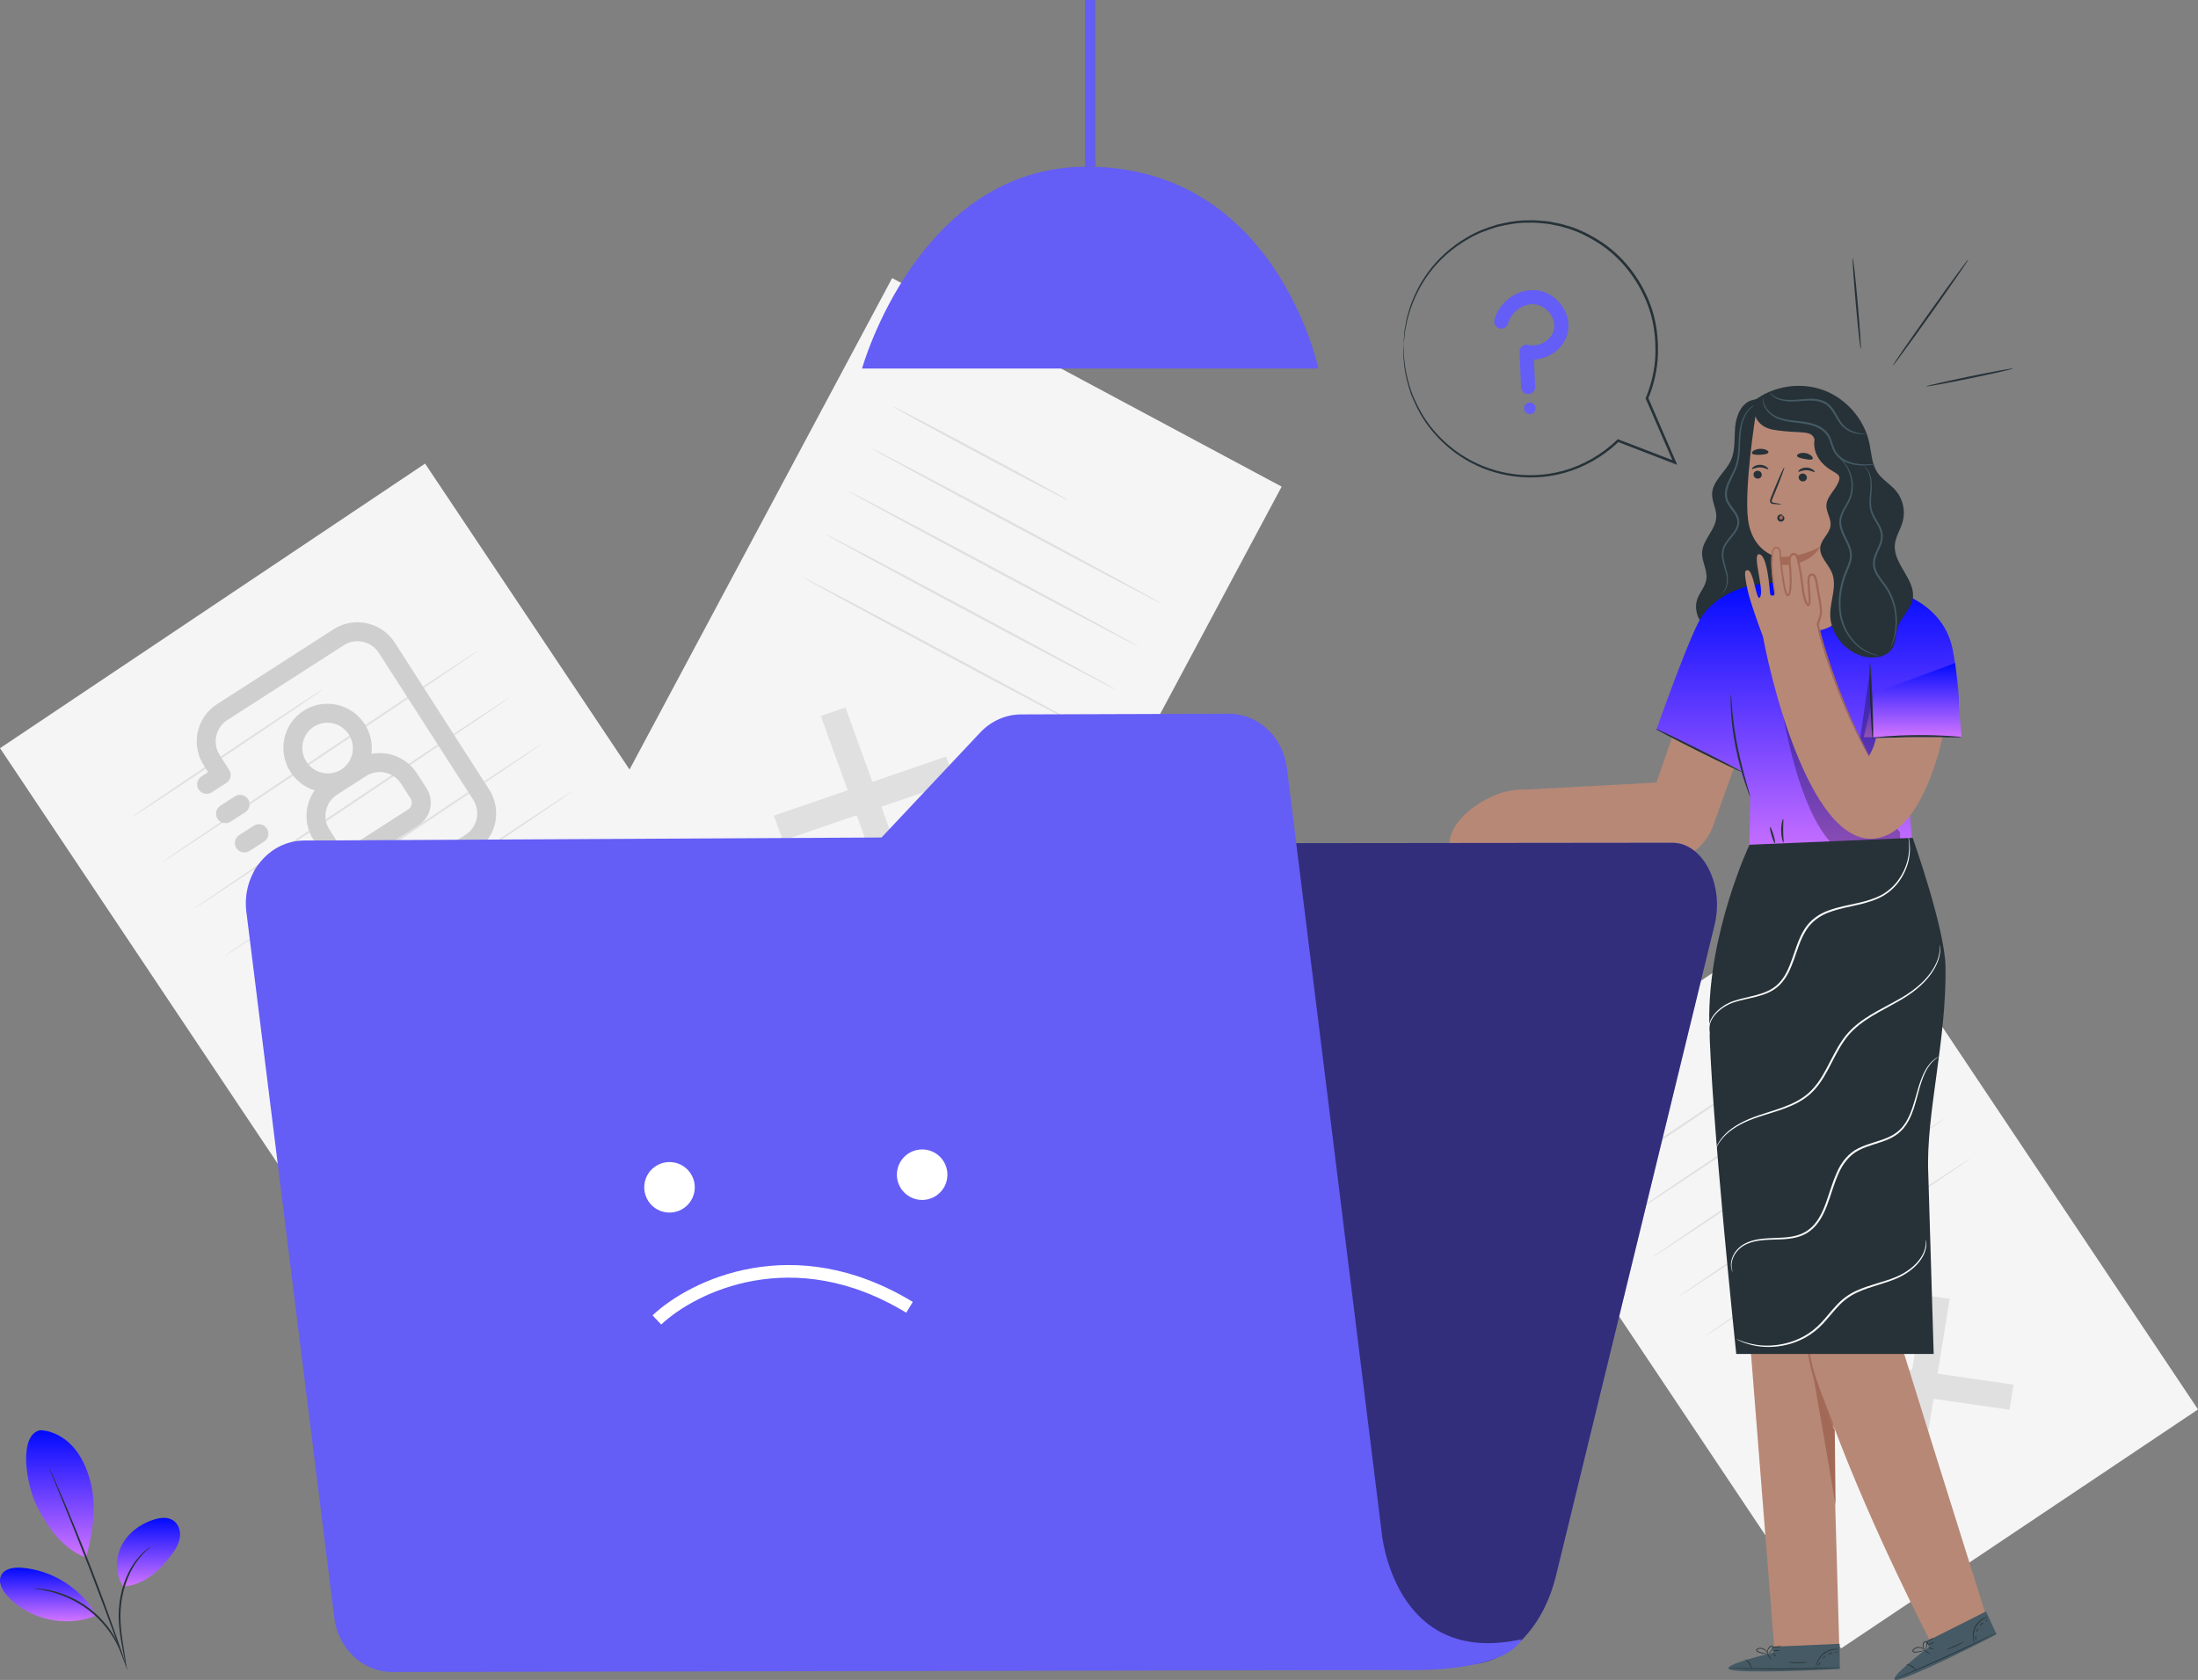 <svg width="174" height="133" viewBox="0 0 174 133" fill="none" xmlns="http://www.w3.org/2000/svg">
<rect x="0" y="0" width="174" height="133" fill="#808080" stroke="none"/>
<g clip-path="url(#clip0_22_10697)">
<path d="M33.651 36.704L0.003 59.234L33.147 108.829L66.795 86.299L33.651 36.704Z" fill="#F5F5F5"/>
<path d="M49.407 83.95L49.023 86.315L32.295 83.902L32.679 81.536L49.407 83.95Z" fill="#E0E0E0"/>
<path d="M40.98 75.511L43.383 75.856L40.719 92.343L38.32 91.994L40.98 75.511Z" fill="#E0E0E0"/>
<path d="M25.575 54.559C25.599 54.595 22.228 56.894 18.045 59.695C13.861 62.495 10.451 64.738 10.427 64.702C10.403 64.666 13.774 62.366 17.958 59.566C22.141 56.765 25.551 54.523 25.575 54.559Z" fill="#E0E0E0"/>
<path d="M37.948 51.449C37.972 51.485 32.364 55.282 25.425 59.926C18.483 64.573 12.838 68.31 12.815 68.274C12.79 68.238 18.395 64.444 25.338 59.794C32.278 55.147 37.924 51.41 37.948 51.446V51.449Z" fill="#E0E0E0"/>
<path d="M40.428 55.159C40.452 55.195 34.844 58.992 27.905 63.636C20.962 68.283 15.319 72.02 15.294 71.984C15.271 71.948 20.875 68.154 27.818 63.504C34.758 58.857 40.404 55.12 40.428 55.156V55.159Z" fill="#E0E0E0"/>
<path d="M42.909 58.872C42.933 58.908 37.325 62.706 30.385 67.35C23.443 71.996 17.799 75.734 17.775 75.698C17.751 75.662 23.356 71.867 30.298 67.218C37.238 62.571 42.885 58.833 42.909 58.869V58.872Z" fill="#E0E0E0"/>
<path d="M45.392 62.585C45.416 62.621 39.808 66.419 32.868 71.062C25.926 75.709 20.282 79.447 20.258 79.411C20.234 79.375 25.839 75.58 32.781 70.93C39.721 66.284 45.368 62.546 45.392 62.582V62.585Z" fill="#E0E0E0"/>
<g clip-path="url(#clip1_22_10697)">
<path fill-rule="evenodd" clip-rule="evenodd" d="M17.396 59.787C16.793 58.848 17.063 57.609 17.986 57.015L27.223 51.078C28.147 50.484 29.387 50.753 29.99 51.691L37.457 63.308C38.06 64.246 37.789 65.486 36.866 66.079L27.629 72.017C26.706 72.61 25.466 72.342 24.863 71.403L24.116 70.242C23.892 69.893 23.428 69.792 23.08 70.016L21.925 70.758C21.576 70.983 21.476 71.447 21.7 71.795C21.924 72.143 22.388 72.244 22.736 72.02L23.26 71.684L23.601 72.214C24.647 73.842 26.813 74.325 28.44 73.279L37.677 67.341C39.305 66.295 39.765 64.125 38.718 62.497L31.252 50.88C30.205 49.252 28.04 48.77 26.412 49.816L17.175 55.754C15.548 56.8 15.088 58.97 16.134 60.598L16.475 61.129L15.951 61.465C15.603 61.689 15.502 62.153 15.726 62.502C15.95 62.85 16.414 62.951 16.762 62.727L17.917 61.985C18.265 61.761 18.366 61.297 18.142 60.948L17.396 59.787ZM24.254 60.303C23.651 59.365 23.922 58.125 24.845 57.532C25.768 56.938 27.008 57.207 27.611 58.145C28.214 59.084 27.944 60.323 27.021 60.916C26.097 61.51 24.858 61.241 24.254 60.303ZM29.405 59.682C29.506 58.89 29.339 58.059 28.873 57.334C27.827 55.706 25.661 55.224 24.034 56.27C22.406 57.316 21.946 59.486 22.993 61.114C23.458 61.838 24.145 62.336 24.908 62.573C24.105 63.706 24.027 65.262 24.825 66.503L25.572 67.665C26.206 68.651 27.52 68.945 28.509 68.309L33.128 65.341C34.118 64.704 34.395 63.387 33.761 62.4L33.014 61.239C32.217 59.998 30.769 59.422 29.405 59.682ZM27.832 62.178L26.677 62.92C25.754 63.514 25.483 64.754 26.087 65.692L26.833 66.853C27.024 67.15 27.413 67.231 27.698 67.047L32.317 64.079C32.602 63.895 32.69 63.508 32.499 63.211L31.753 62.05C31.149 61.111 29.91 60.843 28.986 61.436L27.832 62.178ZM18.713 67.148C18.489 66.8 18.59 66.336 18.938 66.112L20.093 65.37C20.441 65.146 20.905 65.247 21.129 65.595C21.353 65.944 21.252 66.407 20.904 66.632L19.749 67.374C19.401 67.598 18.937 67.497 18.713 67.148ZM17.445 63.788C17.096 64.013 16.995 64.477 17.219 64.825C17.443 65.173 17.907 65.274 18.256 65.05L19.41 64.308C19.759 64.084 19.86 63.62 19.636 63.272C19.412 62.923 18.948 62.822 18.599 63.046L17.445 63.788ZM20.206 69.472C19.982 69.123 20.083 68.659 20.432 68.435L21.586 67.693C21.935 67.469 22.399 67.57 22.623 67.918C22.847 68.267 22.746 68.731 22.397 68.955L21.243 69.697C20.894 69.921 20.43 69.82 20.206 69.472Z" fill="#CFCFCF"/>
</g>
<path d="M146.166 69.936L117.907 88.857L145.742 130.508L174.001 111.586L146.166 69.936Z" fill="#F5F5F5"/>
<path d="M159.398 109.621L159.08 111.609L145.031 109.582L145.351 107.595L159.398 109.621Z" fill="#E0E0E0"/>
<path d="M152.324 102.534L154.342 102.825L152.105 116.67L150.09 116.379L152.324 102.534Z" fill="#E0E0E0"/>
<path d="M139.386 84.937C139.41 84.973 136.582 86.909 133.068 89.26C129.553 91.613 126.686 93.489 126.662 93.453C126.638 93.417 129.466 91.481 132.981 89.128C136.492 86.777 139.362 84.898 139.386 84.934V84.937Z" fill="#E0E0E0"/>
<path d="M149.778 82.326C149.802 82.362 145.096 85.555 139.266 89.458C133.437 93.36 128.692 96.494 128.668 96.458C128.644 96.422 133.35 93.231 139.18 89.326C145.006 85.423 149.754 82.29 149.778 82.326Z" fill="#E0E0E0"/>
<path d="M151.862 85.442C151.886 85.478 147.181 88.672 141.351 92.574C135.521 96.477 130.777 99.61 130.753 99.574C130.729 99.538 135.434 96.347 141.264 92.442C147.091 88.54 151.838 85.406 151.862 85.442Z" fill="#E0E0E0"/>
<path d="M153.943 88.56C153.967 88.597 149.262 91.79 143.432 95.69C137.602 99.592 132.858 102.726 132.834 102.69C132.81 102.654 137.515 99.463 143.345 95.558C149.172 91.655 153.919 88.521 153.943 88.557V88.56Z" fill="#E0E0E0"/>
<path d="M156.027 91.68C156.051 91.716 151.346 94.909 145.516 98.812C139.686 102.714 134.942 105.848 134.918 105.812C134.894 105.776 139.599 102.585 145.429 98.68C151.256 94.777 156.003 91.644 156.027 91.68Z" fill="#E0E0E0"/>
<path d="M101.459 38.526L70.625 22.018L46.341 67.465L77.176 83.973L101.459 38.526Z" fill="#F5F5F5"/>
<path d="M71.899 69.754L69.944 70.424L64.978 56.684L66.933 56.012L71.899 69.754Z" fill="#E0E0E0"/>
<path d="M74.898 59.896L75.612 61.868L61.979 66.542L61.265 64.57L74.898 59.896Z" fill="#E0E0E0"/>
<path d="M84.584 39.621C84.56 39.666 81.432 38.039 77.6 35.986C73.764 33.933 70.678 32.234 70.702 32.189C70.726 32.144 73.854 33.771 77.687 35.824C81.519 37.877 84.608 39.577 84.584 39.621Z" fill="#E0E0E0"/>
<path d="M91.983 47.799C91.959 47.844 86.783 45.121 80.425 41.717C74.064 38.313 68.927 35.515 68.951 35.47C68.975 35.425 74.151 38.148 80.512 41.555C86.87 44.959 92.007 47.757 91.983 47.802V47.799Z" fill="#E0E0E0"/>
<path d="M90.165 51.2C90.141 51.245 84.965 48.522 78.608 45.118C72.247 41.714 67.11 38.916 67.134 38.871C67.158 38.826 72.334 41.549 78.694 44.956C85.052 48.36 90.189 51.158 90.165 51.203V51.2Z" fill="#E0E0E0"/>
<path d="M88.348 54.601C88.324 54.646 83.148 51.923 76.79 48.519C70.429 45.115 65.292 42.318 65.316 42.273C65.34 42.227 70.516 44.95 76.877 48.357C83.235 51.761 88.372 54.559 88.348 54.604V54.601Z" fill="#E0E0E0"/>
<path d="M86.531 58.002C86.507 58.047 81.331 55.324 74.973 51.92C68.612 48.516 63.475 45.718 63.499 45.673C63.523 45.628 68.699 48.351 75.06 51.758C81.418 55.162 86.555 57.96 86.531 58.005V58.002Z" fill="#E0E0E0"/>
<path opacity="0.2" d="M86.693 0H85.919V13.202H86.693V0Z" fill="black"/>
<path d="M68.243 29.175H104.368C104.368 29.175 101.033 13.196 86.033 13.196C72.691 13.196 68.243 29.175 68.243 29.175Z" fill="#645DF6"/>
<path d="M86.692 0H85.919V13.202H86.692V0Z" fill="#645DF6"/>
<path d="M3.182 113.23C4.195 113.266 5.146 113.815 5.815 114.581C6.484 115.343 6.894 116.304 7.155 117.285C7.662 119.183 7.35 121.425 6.81 123.313C4.756 122.578 3.491 120.386 2.918 119.234C2.012 117.412 1.481 113.572 3.179 113.23" fill="url(#paint0_linear_22_10697)"/>
<path d="M9.768 125.613C9.12 124.682 9.105 123.388 9.618 122.374C10.13 121.362 11.114 120.633 12.197 120.3C12.697 120.146 13.279 120.08 13.714 120.372C14.122 120.645 14.299 121.179 14.245 121.665C14.191 122.152 13.945 122.599 13.654 122.992C12.655 124.346 11.441 125.472 9.768 125.61" fill="url(#paint1_linear_22_10697)"/>
<path d="M9.992 131.955C9.992 131.955 9.95 131.817 9.899 131.562C9.846 131.28 9.774 130.917 9.69 130.481C9.528 129.572 9.27 128.278 9.465 126.849C9.651 125.426 10.217 124.208 10.811 123.481C11.102 123.115 11.384 122.854 11.591 122.695C11.69 122.611 11.78 122.56 11.834 122.517C11.891 122.478 11.924 122.46 11.927 122.466C11.948 122.49 11.447 122.803 10.892 123.544C10.331 124.274 9.792 125.468 9.606 126.87C9.414 128.272 9.651 129.554 9.789 130.466C9.861 130.926 9.92 131.298 9.956 131.556C9.989 131.814 10.005 131.958 9.992 131.958V131.955Z" fill="#263238"/>
<path d="M3.845 116.121C3.845 116.121 3.878 116.172 3.929 116.277C3.983 116.394 4.055 116.547 4.142 116.733C4.322 117.132 4.579 117.712 4.888 118.429C5.506 119.867 6.334 121.866 7.198 124.091C8.061 126.318 8.796 128.353 9.306 129.83C9.561 130.569 9.765 131.169 9.9 131.586C9.963 131.784 10.014 131.944 10.053 132.067C10.085 132.178 10.101 132.235 10.098 132.238C10.095 132.241 10.068 132.184 10.025 132.076C9.98 131.953 9.921 131.796 9.849 131.604C9.693 131.178 9.477 130.587 9.213 129.863C8.676 128.392 7.926 126.366 7.066 124.139C6.202 121.914 5.392 119.912 4.798 118.465C4.507 117.754 4.268 117.171 4.094 116.751C4.016 116.559 3.956 116.403 3.908 116.283C3.866 116.175 3.848 116.118 3.851 116.115L3.845 116.121Z" fill="#263238"/>
<path d="M7.554 127.759C6.343 125.697 4.085 124.292 1.7 124.118C1.095 124.073 0.363 124.175 0.093 124.721C-0.177 125.268 0.183 125.913 0.597 126.363C2.318 128.227 5.227 128.879 7.575 127.924" fill="url(#paint2_linear_22_10697)"/>
<path d="M2.624 125.745C2.624 125.745 2.759 125.742 3.005 125.76C3.128 125.769 3.278 125.778 3.449 125.811C3.62 125.844 3.818 125.862 4.031 125.919C4.244 125.97 4.48 126.024 4.723 126.111C4.972 126.183 5.227 126.291 5.494 126.405C6.022 126.645 6.586 126.961 7.119 127.369C7.65 127.783 8.097 128.245 8.463 128.699C8.637 128.93 8.805 129.152 8.937 129.377C9.081 129.593 9.189 129.809 9.288 130.004C9.396 130.197 9.459 130.386 9.531 130.545C9.603 130.704 9.645 130.848 9.681 130.965C9.753 131.199 9.789 131.328 9.78 131.331C9.75 131.343 9.603 130.818 9.198 130.049C9.093 129.86 8.982 129.65 8.835 129.44C8.703 129.221 8.535 129.008 8.358 128.783C7.995 128.341 7.551 127.891 7.03 127.483C6.505 127.081 5.956 126.768 5.437 126.525C5.176 126.411 4.924 126.3 4.681 126.225C4.444 126.135 4.214 126.078 4.004 126.018C3.161 125.805 2.618 125.775 2.621 125.745H2.624Z" fill="#263238"/>
<path d="M138.757 31.663C137.875 31.868 137.446 32.882 137.362 33.783C137.278 34.683 137.392 35.638 137.014 36.46C136.588 37.388 135.572 38.069 135.536 39.087C135.515 39.708 135.884 40.294 135.866 40.915C135.836 41.936 134.798 42.707 134.744 43.725C134.705 44.46 135.194 45.163 135.077 45.889C134.987 46.454 134.546 46.898 134.36 47.441C133.991 48.519 134.729 49.708 135.695 50.314C136.768 50.989 138.145 51.166 139.353 50.779C140.562 50.392 141.582 49.452 142.064 48.276C142.598 46.979 142.481 45.52 142.364 44.121C142.004 39.765 141.735 35.404 141.558 31.039" fill="#263238"/>
<path d="M136.195 47.027C136.177 47.009 136.435 46.934 136.597 46.547C136.675 46.358 136.717 46.105 136.699 45.814C136.69 45.52 136.588 45.202 136.48 44.842C136.381 44.484 136.249 44.07 136.324 43.611C136.399 43.143 136.735 42.758 137.038 42.383C137.191 42.191 137.347 41.993 137.443 41.768C137.545 41.546 137.566 41.288 137.491 41.047C137.335 40.558 136.855 40.195 136.636 39.63C136.528 39.345 136.525 39.036 136.588 38.754C136.648 38.472 136.762 38.214 136.879 37.967C137.113 37.478 137.374 37.031 137.476 36.554C137.686 35.602 137.587 34.692 137.731 33.945C137.86 33.197 138.178 32.633 138.49 32.345C138.643 32.195 138.79 32.117 138.885 32.063C138.987 32.018 139.041 32 139.044 32.003C139.053 32.021 138.823 32.09 138.532 32.387C138.244 32.678 137.953 33.23 137.839 33.963C137.779 34.326 137.77 34.737 137.755 35.176C137.74 35.614 137.725 36.091 137.614 36.584C137.509 37.082 137.245 37.55 137.017 38.028C136.792 38.499 136.585 39.051 136.783 39.567C136.975 40.078 137.458 40.441 137.638 40.993C137.728 41.27 137.698 41.573 137.581 41.819C137.47 42.068 137.308 42.275 137.152 42.467C136.837 42.845 136.525 43.209 136.453 43.629C136.378 44.046 136.495 44.451 136.588 44.806C136.687 45.163 136.786 45.499 136.789 45.805C136.798 46.108 136.747 46.373 136.654 46.565C136.564 46.76 136.438 46.883 136.348 46.943C136.255 47.006 136.198 47.021 136.198 47.021L136.195 47.027Z" fill="#455A64"/>
<path d="M133.836 54.145L131.128 61.955L119.84 62.562L117.956 66.755L129.742 67.95C132.093 68.923 134.777 67.731 135.635 65.335L138.781 56.546L133.836 54.148V54.145Z" fill="#B78876"/>
<path d="M157.185 127.789C157.185 127.789 148.911 101.486 148.737 100.634C148.578 99.862 151.739 80.936 152.138 76.037L140.961 76.454C140.961 76.454 140.961 76.484 140.961 76.535L136.211 76.799L140.466 130.589H145.609L145.099 112.743C148.272 121.269 152.816 129.953 152.816 129.953L157.188 127.789H157.185Z" fill="#B78876"/>
<path d="M145.306 119.137C145.312 118.975 145.243 113.158 145.243 113.158C145.18 113.506 143.27 108.108 143.318 107.778C143.342 107.607 145.306 119.137 145.306 119.137Z" fill="#A36957"/>
<path d="M143.099 105.224C143.099 105.224 143.075 105.341 143.066 105.551C143.054 105.761 143.051 106.067 143.072 106.442C143.078 106.632 143.099 106.836 143.123 107.058C143.15 107.277 143.18 107.514 143.231 107.757C143.324 108.249 143.468 108.781 143.651 109.324C144.026 110.411 144.437 111.362 144.731 112.056C144.869 112.371 144.989 112.641 145.088 112.869C145.175 113.061 145.229 113.164 145.24 113.158C145.252 113.155 145.22 113.04 145.151 112.842C145.082 112.644 144.977 112.359 144.842 112.008C144.578 111.305 144.185 110.348 143.813 109.267C143.63 108.727 143.486 108.204 143.384 107.724C143.33 107.484 143.294 107.253 143.261 107.037C143.231 106.821 143.204 106.616 143.189 106.43C143.153 106.058 143.138 105.755 143.129 105.548C143.12 105.338 143.108 105.224 143.096 105.224H143.099Z" fill="#A36957"/>
<path d="M140.364 130.854V130.37L145.63 130.139L145.645 132.132L145.321 132.153C143.876 132.237 137.962 132.484 136.993 132.192C135.914 131.868 140.364 130.851 140.364 130.851V130.854Z" fill="#455A64"/>
<path d="M145.72 132.015C145.72 132.015 145.69 132.021 145.63 132.024C145.552 132.03 145.468 132.033 145.372 132.042C145.114 132.054 144.797 132.069 144.419 132.087C143.615 132.12 142.502 132.147 141.273 132.153C140.043 132.159 138.931 132.138 138.127 132.114C137.752 132.099 137.434 132.087 137.173 132.078C137.077 132.072 136.993 132.069 136.915 132.063C136.855 132.06 136.825 132.057 136.825 132.054C136.825 132.054 136.855 132.051 136.915 132.051C136.993 132.051 137.077 132.051 137.173 132.051C137.431 132.054 137.752 132.06 138.127 132.066C138.931 132.078 140.043 132.093 141.273 132.087C142.499 132.081 143.612 132.06 144.419 132.039C144.794 132.03 145.111 132.021 145.372 132.015C145.468 132.015 145.552 132.012 145.63 132.009C145.69 132.009 145.72 132.009 145.72 132.009V132.015Z" fill="#263238"/>
<path d="M138.658 132.183C138.64 132.183 138.622 131.958 138.478 131.73C138.337 131.499 138.142 131.382 138.151 131.367C138.154 131.352 138.379 131.448 138.532 131.697C138.685 131.943 138.673 132.189 138.658 132.186V132.183Z" fill="#263238"/>
<path d="M140.202 131.394C140.202 131.394 140.112 131.313 140.037 131.193C139.959 131.073 139.911 130.968 139.923 130.959C139.938 130.95 140.013 131.04 140.088 131.16C140.166 131.28 140.214 131.385 140.202 131.394Z" fill="#263238"/>
<path d="M140.625 131.166C140.625 131.166 140.529 131.124 140.439 131.043C140.349 130.962 140.283 130.887 140.295 130.872C140.307 130.86 140.391 130.914 140.481 130.995C140.571 131.076 140.637 131.151 140.625 131.166Z" fill="#263238"/>
<path d="M140.892 130.671C140.892 130.689 140.769 130.704 140.619 130.707C140.469 130.707 140.346 130.698 140.346 130.68C140.346 130.662 140.469 130.647 140.619 130.644C140.769 130.644 140.892 130.653 140.892 130.671Z" fill="#263238"/>
<path d="M140.985 130.322C140.991 130.337 140.859 130.397 140.679 130.412C140.502 130.427 140.361 130.388 140.364 130.37C140.364 130.352 140.505 130.361 140.673 130.349C140.841 130.337 140.976 130.304 140.982 130.322H140.985Z" fill="#263238"/>
<path d="M140.022 130.935C140.022 130.935 139.893 130.959 139.686 130.935C139.582 130.923 139.459 130.899 139.327 130.857C139.261 130.833 139.192 130.818 139.12 130.773C139.087 130.752 139.048 130.719 139.036 130.668C139.021 130.617 139.048 130.56 139.087 130.533C139.408 130.365 139.731 130.545 139.851 130.71C139.917 130.794 139.947 130.878 139.962 130.935C139.977 130.992 139.974 131.025 139.971 131.025C139.959 131.028 139.947 130.893 139.815 130.737C139.749 130.662 139.653 130.587 139.528 130.551C139.408 130.515 139.24 130.506 139.126 130.581C139.072 130.62 139.093 130.683 139.153 130.719C139.21 130.755 139.279 130.776 139.342 130.8C139.471 130.842 139.587 130.872 139.689 130.89C139.89 130.926 140.019 130.926 140.019 130.935H140.022Z" fill="#263238"/>
<path d="M139.935 130.953C139.935 130.953 139.881 130.872 139.896 130.719C139.905 130.644 139.932 130.557 139.986 130.473C140.046 130.397 140.121 130.295 140.265 130.298C140.343 130.307 140.382 130.397 140.37 130.454C140.364 130.515 140.337 130.566 140.313 130.605C140.262 130.689 140.208 130.758 140.154 130.809C140.049 130.914 139.965 130.953 139.962 130.947C139.956 130.938 140.028 130.887 140.121 130.779C140.166 130.725 140.217 130.659 140.262 130.575C140.307 130.503 140.34 130.376 140.256 130.361C140.172 130.352 140.085 130.436 140.034 130.506C139.98 130.578 139.953 130.659 139.938 130.725C139.914 130.863 139.944 130.95 139.932 130.953H139.935Z" fill="#263238"/>
<path d="M145.609 130.577C145.609 130.577 145.459 130.562 145.222 130.592C144.988 130.619 144.662 130.716 144.38 130.944C144.098 131.172 143.93 131.469 143.855 131.691C143.777 131.916 143.768 132.066 143.756 132.066C143.753 132.066 143.75 132.027 143.756 131.961C143.762 131.892 143.777 131.796 143.813 131.679C143.882 131.445 144.047 131.133 144.341 130.896C144.635 130.658 144.976 130.565 145.219 130.547C145.342 130.538 145.441 130.544 145.507 130.553C145.573 130.562 145.612 130.574 145.609 130.577Z" fill="#263238"/>
<path d="M143.084 131.595C143.084 131.61 142.745 131.667 142.319 131.667C141.894 131.667 141.552 131.619 141.552 131.601C141.552 131.583 141.897 131.604 142.316 131.601C142.739 131.601 143.081 131.574 143.081 131.592L143.084 131.595Z" fill="#263238"/>
<path d="M144.113 131.586C144.113 131.586 144.086 131.658 144.05 131.736C144.014 131.814 143.996 131.883 143.978 131.883C143.96 131.883 143.951 131.799 143.993 131.709C144.032 131.619 144.101 131.571 144.113 131.583V131.586Z" fill="#263238"/>
<path d="M144.497 131.103C144.497 131.103 144.476 131.169 144.422 131.226C144.368 131.28 144.314 131.316 144.302 131.304C144.29 131.292 144.323 131.238 144.377 131.181C144.431 131.127 144.485 131.091 144.497 131.103Z" fill="#263238"/>
<path d="M145.051 130.878C145.048 130.896 144.979 130.896 144.901 130.923C144.824 130.95 144.77 130.992 144.755 130.98C144.74 130.971 144.785 130.896 144.88 130.863C144.976 130.83 145.057 130.863 145.051 130.878Z" fill="#263238"/>
<path d="M145.444 130.773C145.45 130.788 145.42 130.815 145.378 130.833C145.336 130.851 145.294 130.851 145.288 130.833C145.282 130.818 145.312 130.791 145.354 130.773C145.396 130.755 145.438 130.755 145.444 130.773Z" fill="#263238"/>
<path d="M152.711 130.388L152.51 129.947L157.221 127.576L158.052 129.389L157.764 129.542C156.48 130.211 151.184 132.859 150.182 132.991C149.064 133.138 152.711 130.385 152.711 130.385V130.388Z" fill="#455A64"/>
<path d="M158.07 129.251C158.07 129.251 158.043 129.269 157.992 129.296C157.923 129.332 157.848 129.371 157.764 129.416C157.533 129.533 157.248 129.677 156.912 129.848C156.192 130.208 155.188 130.688 154.069 131.199C152.95 131.706 151.928 132.144 151.181 132.454C150.833 132.595 150.536 132.715 150.296 132.811C150.206 132.847 150.128 132.877 150.054 132.904C149.997 132.925 149.97 132.934 149.967 132.931C149.967 132.931 149.994 132.916 150.048 132.892C150.119 132.862 150.197 132.826 150.284 132.787C150.521 132.685 150.815 132.559 151.16 132.412C151.901 132.093 152.92 131.649 154.039 131.142C155.158 130.634 156.162 130.157 156.888 129.809C157.227 129.647 157.515 129.509 157.749 129.395C157.836 129.353 157.914 129.317 157.983 129.284C158.037 129.26 158.067 129.248 158.067 129.248L158.07 129.251Z" fill="#263238"/>
<path d="M151.697 132.304C151.679 132.313 151.574 132.112 151.346 131.962C151.124 131.808 150.896 131.781 150.899 131.763C150.896 131.748 151.142 131.745 151.382 131.91C151.625 132.073 151.712 132.301 151.697 132.304Z" fill="#263238"/>
<path d="M152.783 130.947C152.783 130.947 152.669 130.911 152.549 130.833C152.429 130.755 152.342 130.68 152.351 130.665C152.36 130.65 152.465 130.701 152.585 130.779C152.705 130.857 152.792 130.932 152.783 130.947Z" fill="#263238"/>
<path d="M153.076 130.568C153.07 130.586 152.974 130.568 152.857 130.532C152.741 130.496 152.654 130.451 152.657 130.436C152.663 130.418 152.759 130.436 152.875 130.472C152.992 130.508 153.079 130.553 153.076 130.568Z" fill="#263238"/>
<path d="M153.115 130.004C153.121 130.019 153.016 130.085 152.882 130.148C152.744 130.211 152.627 130.25 152.621 130.235C152.615 130.22 152.72 130.154 152.855 130.091C152.992 130.028 153.109 129.989 153.115 130.004Z" fill="#263238"/>
<path d="M153.055 129.65C153.055 129.65 152.971 129.773 152.816 129.857C152.66 129.944 152.516 129.965 152.513 129.95C152.507 129.932 152.639 129.884 152.786 129.803C152.935 129.722 153.046 129.638 153.058 129.653L153.055 129.65Z" fill="#263238"/>
<path d="M152.432 130.605C152.432 130.605 152.324 130.68 152.123 130.743C152.024 130.773 151.901 130.803 151.763 130.818C151.694 130.824 151.625 130.836 151.541 130.827C151.502 130.821 151.454 130.806 151.421 130.767C151.388 130.728 151.388 130.665 151.412 130.623C151.637 130.337 152.006 130.37 152.183 130.473C152.279 130.524 152.339 130.587 152.375 130.632C152.411 130.68 152.423 130.71 152.42 130.71C152.411 130.719 152.345 130.599 152.162 130.512C152.072 130.47 151.952 130.443 151.823 130.461C151.7 130.479 151.541 130.539 151.469 130.653C151.436 130.71 151.481 130.761 151.55 130.767C151.616 130.776 151.691 130.767 151.757 130.764C151.892 130.752 152.012 130.728 152.111 130.704C152.309 130.653 152.426 130.602 152.432 130.611V130.605Z" fill="#263238"/>
<path d="M152.36 130.655C152.36 130.655 152.276 130.601 152.228 130.457C152.204 130.385 152.192 130.295 152.21 130.196C152.234 130.103 152.261 129.977 152.396 129.923C152.471 129.899 152.648 130.052 152.66 130.109C152.678 130.166 152.57 130.136 152.567 130.184C152.555 130.28 152.534 130.367 152.507 130.436C152.453 130.574 152.393 130.643 152.387 130.64C152.378 130.634 152.423 130.556 152.465 130.421C152.486 130.352 152.504 130.271 152.51 130.178C152.522 130.094 152.498 129.965 152.414 129.986C152.333 130.013 152.291 130.124 152.27 130.208C152.252 130.295 152.258 130.379 152.273 130.448C152.306 130.583 152.372 130.649 152.363 130.658L152.36 130.655Z" fill="#263238"/>
<path d="M157.38 127.987C157.38 127.987 157.236 128.035 157.032 128.158C156.828 128.278 156.57 128.5 156.405 128.825C156.24 129.149 156.21 129.488 156.231 129.722C156.252 129.959 156.306 130.1 156.294 130.103C156.291 130.103 156.273 130.07 156.249 130.007C156.225 129.944 156.201 129.848 156.183 129.725C156.15 129.485 156.171 129.131 156.345 128.792C156.516 128.455 156.792 128.227 157.005 128.116C157.113 128.059 157.206 128.023 157.272 128.005C157.338 127.987 157.374 127.981 157.377 127.984L157.38 127.987Z" fill="#263238"/>
<path d="M155.493 129.95C155.493 129.95 155.212 130.154 154.825 130.331C154.438 130.509 154.105 130.602 154.099 130.587C154.093 130.569 154.414 130.449 154.798 130.274C155.182 130.1 155.484 129.935 155.493 129.953V129.95Z" fill="#263238"/>
<path d="M156.426 129.521C156.444 129.527 156.429 129.599 156.432 129.686C156.432 129.773 156.444 129.842 156.426 129.851C156.411 129.857 156.366 129.788 156.366 129.686C156.366 129.587 156.408 129.515 156.426 129.521Z" fill="#263238"/>
<path d="M156.582 128.92C156.597 128.926 156.591 128.989 156.564 129.061C156.537 129.134 156.501 129.188 156.486 129.182C156.471 129.176 156.477 129.112 156.504 129.04C156.531 128.968 156.567 128.914 156.582 128.92Z" fill="#263238"/>
<path d="M156.993 128.491C156.996 128.509 156.933 128.536 156.873 128.593C156.813 128.647 156.78 128.71 156.762 128.704C156.744 128.704 156.756 128.614 156.828 128.545C156.903 128.476 156.987 128.473 156.99 128.488L156.993 128.491Z" fill="#263238"/>
<path d="M157.311 128.233C157.311 128.233 157.308 128.281 157.275 128.317C157.242 128.35 157.206 128.368 157.194 128.356C157.182 128.344 157.197 128.308 157.23 128.272C157.263 128.239 157.299 128.221 157.311 128.233Z" fill="#263238"/>
<path d="M151.412 67.133L150.533 56.417L155.041 56.498C155.041 56.498 155.251 54.919 154.585 51.452C154.177 49.326 152.765 48.024 151.178 47.249V47.222L151.04 47.186C149.022 46.24 146.911 46.108 146.911 46.108L141.378 46.171C141.378 46.171 137.152 45.643 134.813 48.66C133.914 49.822 131.125 57.774 131.125 57.774L137.764 60.974L137.131 56.564C137.131 56.564 137.257 59.761 137.665 60.772C137.893 61.337 138.55 63.09 138.55 63.09L138.463 68.376L151.406 67.133H151.412Z" fill="url(#paint3_linear_22_10697)"/>
<path d="M148.359 54.862L147.538 58.362H155.287L154.777 52.49L148.359 54.862Z" fill="url(#paint4_linear_22_10697)"/>
<path d="M155.287 58.362C155.287 58.338 154.897 58.299 154.261 58.26C153.625 58.224 152.747 58.191 151.778 58.197C150.806 58.203 149.928 58.245 149.295 58.293C148.659 58.344 148.269 58.398 148.272 58.419C148.272 58.443 148.668 58.434 149.301 58.413C149.937 58.395 150.812 58.371 151.778 58.365C152.747 58.362 153.622 58.374 154.258 58.38C154.894 58.386 155.287 58.386 155.287 58.362Z" fill="#263238"/>
<path d="M148.026 52.463C148.002 52.463 147.993 52.806 147.999 53.355C148.005 53.904 148.026 54.664 148.056 55.501C148.089 56.339 148.128 57.098 148.164 57.645C148.2 58.194 148.236 58.53 148.26 58.53C148.284 58.53 148.293 58.188 148.287 57.639C148.281 57.089 148.26 56.33 148.23 55.492C148.197 54.655 148.158 53.898 148.122 53.349C148.086 52.8 148.05 52.463 148.026 52.463Z" fill="#263238"/>
<g opacity="0.3">
<path d="M140.976 55.495C140.976 55.495 142.697 68.274 147.537 67.935C147.537 67.935 149.718 67.908 150.416 66.458V65.888L140.976 55.495Z" fill="black"/>
</g>
<g opacity="0.3">
<path d="M148.027 53.217L147.1 59.482L147.7 60.58L148.686 58.431L148.269 58.419L148.027 53.217Z" fill="black"/>
</g>
<path d="M138.553 63.087C138.553 63.087 138.496 62.985 138.421 62.787C138.346 62.592 138.247 62.303 138.13 61.949C137.899 61.235 137.614 60.238 137.389 59.112C137.167 57.987 137.056 56.954 137.023 56.203C137.005 55.828 136.999 55.525 137.005 55.315C137.008 55.105 137.017 54.988 137.026 54.988C137.05 54.988 137.068 55.45 137.131 56.194C137.194 56.939 137.32 57.963 137.542 59.079C137.764 60.196 138.031 61.193 138.235 61.913C138.331 62.246 138.412 62.531 138.478 62.766C138.535 62.967 138.562 63.081 138.55 63.084L138.553 63.087Z" fill="#263238"/>
<path d="M140.511 66.758C140.469 66.77 140.349 66.494 140.244 66.143C140.136 65.791 140.085 65.494 140.127 65.482C140.169 65.47 140.289 65.746 140.394 66.098C140.502 66.449 140.553 66.746 140.511 66.758Z" fill="#263238"/>
<path d="M141.18 66.71C141.141 66.719 141.009 66.308 141.003 65.777C140.994 65.245 141.111 64.828 141.153 64.837C141.198 64.846 141.153 65.26 141.159 65.774C141.165 66.287 141.225 66.701 141.18 66.71Z" fill="#263238"/>
<path d="M137.902 61.118C137.884 61.157 136.337 60.421 134.45 59.479C132.564 58.536 131.05 57.738 131.068 57.699C131.086 57.66 132.633 58.395 134.519 59.338C136.406 60.28 137.92 61.079 137.902 61.118Z" fill="#263238"/>
<path d="M140.625 47.204C140.661 45.685 140.667 44.085 140.667 44.085C140.667 44.085 138.721 43.71 138.382 41.146C138.058 38.703 138.964 32.966 138.964 32.966C141.806 31.892 144.76 32.864 146.707 35.17L146.224 47.498C146.167 48.93 144.892 50.023 143.363 49.951C141.818 49.879 140.592 48.648 140.625 47.201V47.204Z" fill="#B78876"/>
<path d="M138.817 37.553C138.805 37.727 138.943 37.877 139.123 37.892C139.302 37.907 139.455 37.778 139.467 37.607C139.479 37.433 139.341 37.283 139.162 37.268C138.982 37.253 138.826 37.382 138.817 37.553Z" fill="#263238"/>
<path d="M138.694 37.124C138.733 37.169 138.985 36.992 139.338 37.001C139.689 37.007 139.944 37.193 139.983 37.151C140.001 37.133 139.962 37.055 139.854 36.971C139.746 36.886 139.56 36.803 139.338 36.797C139.119 36.794 138.934 36.868 138.826 36.947C138.715 37.028 138.676 37.103 138.697 37.124H138.694Z" fill="#263238"/>
<path d="M142.388 37.775C142.376 37.949 142.514 38.099 142.694 38.114C142.874 38.129 143.027 38 143.039 37.829C143.051 37.658 142.913 37.505 142.733 37.49C142.553 37.475 142.397 37.604 142.388 37.775Z" fill="#263238"/>
<path d="M142.364 37.346C142.403 37.391 142.655 37.214 143.009 37.223C143.36 37.229 143.615 37.415 143.654 37.373C143.672 37.355 143.633 37.277 143.522 37.19C143.414 37.106 143.228 37.022 143.006 37.016C142.787 37.013 142.601 37.088 142.493 37.166C142.382 37.247 142.343 37.322 142.364 37.343V37.346Z" fill="#263238"/>
<path d="M141.018 39.925C141.018 39.904 140.802 39.862 140.448 39.808C140.358 39.796 140.274 39.775 140.259 39.715C140.241 39.648 140.28 39.552 140.325 39.45C140.415 39.234 140.508 39.009 140.607 38.772C141 37.805 141.288 37.013 141.249 36.995C141.21 36.98 140.859 37.748 140.463 38.715C140.367 38.952 140.277 39.18 140.19 39.396C140.154 39.498 140.091 39.612 140.133 39.748C140.154 39.817 140.22 39.865 140.277 39.883C140.334 39.901 140.385 39.904 140.43 39.907C140.787 39.934 141.009 39.943 141.009 39.922L141.018 39.925Z" fill="#263238"/>
<path d="M140.67 44.088C140.67 44.088 142.382 44.244 144.11 43.266C144.11 43.266 143.237 44.998 140.691 44.691L140.673 44.088H140.67Z" fill="#A36957"/>
<path d="M143.489 36.328C143.417 36.439 143.15 36.388 142.85 36.334C142.55 36.274 142.283 36.22 142.259 36.091C142.229 35.968 142.538 35.797 142.94 35.872C143.339 35.947 143.564 36.22 143.492 36.325L143.489 36.328Z" fill="#263238"/>
<path d="M139.992 35.812C139.965 35.941 139.677 35.986 139.347 36.004C139.018 36.016 138.727 35.998 138.688 35.872C138.649 35.752 138.928 35.553 139.326 35.535C139.725 35.517 140.019 35.689 139.992 35.812Z" fill="#263238"/>
<path d="M141.024 40.768C140.949 40.747 140.865 40.789 140.829 40.858C140.784 40.939 140.805 41.047 140.874 41.107C140.943 41.167 141.057 41.167 141.129 41.11C141.201 41.053 141.225 40.942 141.183 40.861C141.141 40.78 141.039 40.735 140.949 40.762" fill="#A36957"/>
<path d="M141.108 40.804C141.123 40.789 141.051 40.702 140.898 40.738C140.826 40.753 140.733 40.816 140.706 40.927C140.679 41.029 140.706 41.161 140.811 41.245C140.925 41.323 141.06 41.308 141.147 41.245C141.243 41.182 141.27 41.068 141.255 40.996C141.225 40.837 141.108 40.813 141.105 40.834C141.093 40.855 141.147 40.909 141.135 41.002C141.129 41.047 141.108 41.092 141.063 41.113C141.021 41.137 140.949 41.137 140.91 41.107C140.868 41.077 140.847 41.011 140.856 40.963C140.862 40.912 140.895 40.876 140.937 40.852C141.021 40.804 141.093 40.828 141.105 40.807L141.108 40.804Z" fill="#263238"/>
<path d="M145.531 38.186C145.228 38.889 144.488 39.432 144.59 40.191C144.656 40.681 144.97 41.14 144.91 41.629C144.832 42.245 144.194 42.674 144.104 43.289C143.993 44.043 144.724 44.628 145.018 45.334C145.444 46.357 144.898 47.51 144.886 48.621C144.865 50.32 146.311 51.908 148.002 52.049C148.686 52.106 149.457 51.899 149.814 51.31C150.108 50.824 150.048 50.209 150.224 49.668C150.485 48.864 151.25 48.279 151.412 47.447C151.706 45.934 149.88 44.685 150 43.148C150.051 42.491 150.455 41.921 150.626 41.284C150.851 40.453 150.644 39.516 150.09 38.856C149.64 38.318 148.986 37.967 148.602 37.382C148.167 36.718 148.152 35.875 147.987 35.097C147.588 33.203 146.167 31.558 144.353 30.889C142.538 30.219 140.388 30.547 138.856 31.726C138.856 31.726 138.421 33.705 140.448 34.035C142.478 34.365 143.417 33.984 143.645 34.797C143.645 34.797 143.414 35.749 144.254 36.655C145.093 37.565 145.882 37.373 145.528 38.189L145.531 38.186Z" fill="#263238"/>
<path d="M148.767 51.908C148.767 51.908 148.704 51.908 148.581 51.89C148.461 51.872 148.284 51.83 148.065 51.752C147.633 51.593 147.019 51.248 146.497 50.587C146.236 50.26 145.993 49.864 145.828 49.398C145.66 48.936 145.564 48.411 145.555 47.858C145.543 47.306 145.621 46.724 145.771 46.144C145.846 45.853 145.945 45.565 146.059 45.277C146.17 44.989 146.308 44.709 146.389 44.415C146.473 44.121 146.464 43.821 146.389 43.536C146.311 43.251 146.176 42.98 146.047 42.713C145.915 42.446 145.783 42.182 145.696 41.9C145.609 41.62 145.576 41.317 145.633 41.038C145.753 40.474 146.095 40.054 146.299 39.624C146.512 39.198 146.581 38.751 146.572 38.346C146.536 37.529 146.188 36.923 145.903 36.574C145.606 36.226 145.381 36.091 145.393 36.079C145.393 36.079 145.63 36.19 145.948 36.535C146.254 36.881 146.629 37.493 146.68 38.34C146.698 38.757 146.635 39.231 146.416 39.678C146.209 40.123 145.879 40.546 145.774 41.062C145.669 41.584 145.915 42.122 146.182 42.644C146.314 42.911 146.452 43.188 146.536 43.494C146.62 43.797 146.632 44.142 146.539 44.454C146.455 44.77 146.314 45.052 146.203 45.334C146.092 45.616 145.993 45.901 145.918 46.183C145.768 46.751 145.69 47.318 145.699 47.855C145.702 48.936 146.074 49.885 146.581 50.518C147.079 51.169 147.666 51.521 148.086 51.692C148.512 51.863 148.77 51.89 148.764 51.908H148.767Z" fill="#455A64"/>
<path d="M148.47 36.76C148.47 36.76 148.314 36.799 148.023 36.826C147.735 36.85 147.309 36.883 146.788 36.793C146.281 36.7 145.636 36.451 145.228 35.848C145.027 35.544 144.949 35.178 144.82 34.839C144.697 34.497 144.461 34.2 144.137 33.995C143.48 33.578 142.709 33.527 142.034 33.446C141.357 33.368 140.718 33.224 140.286 32.9C139.851 32.591 139.629 32.188 139.569 31.897C139.536 31.753 139.539 31.636 139.545 31.558C139.557 31.48 139.563 31.441 139.569 31.441C139.587 31.441 139.548 31.606 139.626 31.879C139.698 32.149 139.923 32.522 140.346 32.807C140.763 33.101 141.372 33.23 142.046 33.299C142.715 33.374 143.516 33.416 144.218 33.86C144.565 34.077 144.832 34.416 144.958 34.779C145.093 35.136 145.165 35.487 145.345 35.764C145.711 36.322 146.317 36.577 146.803 36.679C147.303 36.781 147.726 36.766 148.014 36.76C148.302 36.751 148.464 36.742 148.464 36.754L148.47 36.76Z" fill="#455A64"/>
<path d="M147.723 34.317C147.723 34.317 147.603 34.362 147.373 34.368C147.145 34.374 146.803 34.335 146.425 34.155C146.236 34.065 146.044 33.939 145.867 33.768C145.687 33.597 145.54 33.377 145.402 33.146C145.132 32.69 144.871 32.126 144.311 31.895C143.762 31.657 143.156 31.712 142.631 31.747C142.1 31.799 141.603 31.817 141.198 31.735C140.79 31.663 140.484 31.495 140.313 31.339C140.226 31.261 140.169 31.192 140.136 31.141C140.103 31.09 140.088 31.063 140.091 31.06C140.103 31.051 140.175 31.156 140.352 31.291C140.526 31.426 140.823 31.57 141.216 31.628C141.612 31.691 142.085 31.666 142.619 31.606C143.147 31.564 143.771 31.498 144.374 31.753C144.674 31.88 144.916 32.105 145.09 32.348C145.267 32.591 145.393 32.846 145.528 33.074C145.66 33.306 145.795 33.516 145.96 33.678C146.122 33.843 146.299 33.969 146.476 34.059C146.827 34.242 147.154 34.299 147.376 34.311C147.597 34.323 147.723 34.308 147.726 34.32L147.723 34.317Z" fill="#455A64"/>
<path d="M149.664 51.26C149.649 51.254 149.745 51.058 149.856 50.689C149.967 50.32 150.074 49.768 150.057 49.08C150.033 48.399 149.871 47.573 149.418 46.787C149.199 46.394 148.866 46.042 148.593 45.613C148.458 45.397 148.341 45.157 148.29 44.89C148.239 44.622 148.269 44.337 148.356 44.079C148.524 43.56 148.827 43.124 148.89 42.647C148.971 42.17 148.728 41.735 148.5 41.344C148.383 41.146 148.269 40.951 148.179 40.747C148.089 40.543 148.032 40.327 148.008 40.12C147.963 39.702 148.011 39.318 148.041 38.976C148.128 38.291 148.065 37.727 147.9 37.382C147.741 37.031 147.531 36.926 147.546 36.911C147.546 36.911 147.561 36.914 147.582 36.929C147.603 36.944 147.639 36.962 147.678 36.998C147.759 37.064 147.864 37.178 147.954 37.355C148.143 37.706 148.224 38.294 148.152 38.985C148.128 39.33 148.086 39.708 148.137 40.105C148.176 40.504 148.383 40.879 148.623 41.269C148.74 41.468 148.863 41.675 148.95 41.909C149.04 42.14 149.079 42.407 149.04 42.665C148.968 43.191 148.659 43.635 148.503 44.121C148.422 44.364 148.398 44.616 148.44 44.856C148.485 45.097 148.59 45.322 148.719 45.529C148.977 45.943 149.313 46.3 149.538 46.712C149.997 47.525 150.152 48.375 150.164 49.074C150.17 49.777 150.042 50.338 149.913 50.704C149.847 50.887 149.79 51.028 149.739 51.118C149.694 51.212 149.667 51.257 149.664 51.257V51.26Z" fill="#455A64"/>
<path d="M137.446 107.193C137.446 107.193 135.428 88.029 135.311 80.948C135.194 73.867 138.493 66.878 138.493 66.878L151.412 66.332C151.412 66.332 153.967 73.519 154.012 76.535C154.102 82.401 152.456 88.192 152.645 92.844L153.076 107.193" fill="#263238"/>
<path d="M153.508 83.632C153.508 83.632 153.437 83.692 153.299 83.791C153.263 83.818 153.224 83.845 153.182 83.875C153.143 83.908 153.101 83.953 153.056 83.995C152.966 84.082 152.858 84.181 152.768 84.316C152.351 84.826 152.045 85.742 151.757 86.882C151.598 87.45 151.436 88.083 151.103 88.705C151.013 88.855 150.932 89.017 150.815 89.158C150.758 89.23 150.708 89.308 150.648 89.377L150.45 89.575C150.18 89.842 149.838 90.04 149.478 90.2C148.755 90.518 147.94 90.668 147.193 91.043C146.443 91.409 145.879 92.118 145.534 92.934C145.172 93.748 144.95 94.6 144.647 95.399C144.35 96.191 143.942 96.96 143.297 97.446C142.658 97.95 141.867 98.064 141.183 98.109C140.487 98.151 139.842 98.13 139.267 98.218C138.691 98.299 138.181 98.479 137.821 98.764C137.458 99.049 137.248 99.406 137.149 99.712C137.047 100.022 137.065 100.283 137.098 100.448C137.131 100.616 137.179 100.697 137.167 100.7C137.167 100.7 137.11 100.625 137.065 100.454C137.02 100.286 136.99 100.016 137.089 99.691C137.182 99.37 137.392 98.998 137.764 98.695C138.136 98.392 138.661 98.197 139.249 98.106C139.836 98.01 140.487 98.025 141.174 97.977C141.852 97.929 142.607 97.809 143.21 97.329C143.819 96.867 144.212 96.125 144.503 95.342C144.8 94.552 145.022 93.7 145.39 92.868C145.738 92.037 146.335 91.283 147.121 90.905C147.898 90.521 148.713 90.374 149.418 90.067C149.769 89.914 150.096 89.725 150.354 89.476L150.546 89.287C150.606 89.221 150.654 89.146 150.708 89.08C150.821 88.945 150.899 88.789 150.986 88.645C151.316 88.044 151.481 87.417 151.649 86.853C151.952 85.718 152.276 84.79 152.72 84.28C152.816 84.145 152.93 84.046 153.023 83.962C153.071 83.92 153.113 83.878 153.155 83.845C153.2 83.818 153.242 83.791 153.278 83.767C153.425 83.674 153.502 83.629 153.505 83.632H153.508Z" fill="#FAFAFA"/>
<path d="M153.589 74.764C153.589 74.764 153.601 74.851 153.607 75.022C153.607 75.19 153.589 75.443 153.517 75.755C153.367 76.379 152.912 77.238 152.057 78.015C151.634 78.405 151.127 78.781 150.542 79.123C149.964 79.468 149.325 79.795 148.671 80.165C148.02 80.537 147.346 80.954 146.755 81.512C146.155 82.062 145.708 82.785 145.303 83.554C144.895 84.319 144.536 85.097 144.047 85.772C143.804 86.108 143.531 86.417 143.228 86.678C142.922 86.94 142.589 87.153 142.253 87.33C141.576 87.681 140.886 87.9 140.247 88.101C139.605 88.299 139.009 88.477 138.484 88.696C137.959 88.912 137.506 89.158 137.14 89.416C136.774 89.677 136.496 89.948 136.298 90.194C135.899 90.689 135.815 91.046 135.791 91.037C135.785 91.037 135.815 90.953 135.875 90.794C135.944 90.641 136.052 90.413 136.25 90.158C136.445 89.903 136.72 89.617 137.089 89.347C137.458 89.077 137.914 88.822 138.442 88.597C138.97 88.369 139.569 88.185 140.208 87.981C140.844 87.777 141.528 87.555 142.187 87.207C142.517 87.033 142.838 86.826 143.132 86.57C143.423 86.315 143.69 86.015 143.924 85.688C144.401 85.028 144.758 84.256 145.168 83.484C145.573 82.716 146.035 81.972 146.653 81.407C147.259 80.837 147.945 80.417 148.602 80.044C149.262 79.675 149.901 79.354 150.479 79.018C151.058 78.688 151.562 78.321 151.985 77.943C152.834 77.19 153.295 76.358 153.46 75.749C153.622 75.133 153.568 74.773 153.592 74.773L153.589 74.764Z" fill="#FAFAFA"/>
<path d="M135.377 81.963C135.377 81.963 135.365 81.945 135.35 81.906C135.338 81.867 135.311 81.807 135.293 81.725C135.257 81.566 135.233 81.311 135.323 81.005C135.491 80.393 136.154 79.633 137.221 79.252C137.752 79.069 138.358 78.958 138.985 78.793C139.605 78.625 140.283 78.391 140.79 77.871C141.042 77.613 141.255 77.31 141.429 76.974C141.6 76.634 141.744 76.271 141.876 75.896C142.146 75.148 142.37 74.335 142.826 73.594C143.279 72.849 144.017 72.33 144.782 72.072C145.543 71.792 146.314 71.666 147.025 71.501C147.742 71.345 148.41 71.144 148.977 70.835C149.538 70.517 149.982 70.093 150.297 69.643C150.944 68.743 151.112 67.821 151.136 67.212C151.151 66.593 151.052 66.254 151.073 66.251C151.073 66.251 151.193 66.581 151.199 67.212C151.193 67.83 151.04 68.775 150.39 69.706C150.072 70.171 149.619 70.613 149.043 70.946C148.461 71.267 147.777 71.477 147.061 71.639C146.344 71.807 145.579 71.936 144.839 72.213C144.092 72.471 143.399 72.96 142.961 73.675C142.52 74.386 142.295 75.191 142.023 75.944C141.888 76.322 141.741 76.691 141.564 77.04C141.381 77.385 141.159 77.703 140.892 77.97C140.355 78.516 139.647 78.751 139.018 78.916C138.379 79.078 137.779 79.18 137.257 79.354C136.217 79.708 135.557 80.438 135.38 81.02C135.284 81.311 135.296 81.557 135.323 81.716C135.356 81.876 135.383 81.957 135.377 81.96V81.963Z" fill="#FAFAFA"/>
<path d="M152.477 98.166C152.477 98.166 152.489 98.23 152.498 98.356C152.504 98.479 152.498 98.665 152.444 98.899C152.339 99.361 151.982 99.995 151.31 100.52C150.98 100.787 150.581 101.03 150.12 101.225C149.661 101.421 149.154 101.577 148.626 101.742C148.098 101.907 147.544 102.081 147.004 102.333C146.461 102.582 145.96 102.945 145.528 103.411C145.09 103.87 144.713 104.371 144.296 104.813C143.879 105.257 143.405 105.623 142.913 105.896C141.927 106.443 140.904 106.629 140.061 106.638C139.213 106.647 138.541 106.47 138.097 106.311C137.875 106.232 137.707 106.154 137.599 106.097C137.488 106.043 137.431 106.01 137.434 106.007C137.434 106.001 137.497 106.025 137.611 106.07C137.725 106.118 137.893 106.187 138.115 106.256C138.559 106.395 139.225 106.554 140.055 106.53C140.883 106.506 141.882 106.311 142.838 105.773C143.315 105.506 143.771 105.149 144.179 104.711C144.59 104.275 144.964 103.774 145.411 103.306C145.849 102.831 146.38 102.45 146.935 102.198C147.49 101.94 148.05 101.769 148.581 101.607C149.112 101.445 149.616 101.294 150.066 101.108C150.515 100.922 150.911 100.688 151.235 100.433C151.898 99.929 152.258 99.328 152.378 98.881C152.495 98.431 152.45 98.166 152.471 98.166H152.477Z" fill="#FAFAFA"/>
<path d="M151.004 58.374L148.506 58.434C148.341 59.278 147.942 59.854 147.942 59.854C145.852 56.225 144.233 51.362 143.831 49.407C143.891 49.212 143.96 48.996 144.047 48.756C144.146 48.477 144.062 47.949 144.014 47.657C143.945 47.222 143.822 46.637 143.786 46.367C143.675 45.541 143.543 45.412 143.255 45.505C142.862 45.631 143.417 47.825 143.096 47.87C142.925 47.897 142.712 47.144 142.652 46.529C142.592 45.913 142.314 44.016 142.11 43.89C141.813 43.704 141.552 43.998 141.627 44.61C141.702 45.232 141.798 47.084 141.474 47.108C141.153 47.132 140.883 43.989 140.883 43.989C140.883 43.989 140.934 43.305 140.556 43.323C139.875 43.353 140.406 46.667 140.466 46.979C140.508 47.198 140.154 47.237 140.124 47C140.091 46.757 139.929 43.857 139.237 43.881C138.706 43.899 139.647 46.613 139.351 47.24C139.054 47.867 138.847 45.106 138.337 45.142C138.148 45.157 138.01 45.193 138.355 46.757C138.541 47.597 139.09 49.143 139.567 50.422C140.37 54.76 143.897 68.637 149.424 66.095C152.516 64.675 153.772 58.374 153.772 58.374H151.007H151.004Z" fill="#B78876"/>
<path d="M140.343 47.189C140.343 47.189 140.367 47.192 140.415 47.18C140.457 47.168 140.541 47.114 140.529 47.006C140.523 46.82 140.493 46.55 140.451 46.198C140.418 45.844 140.313 45.421 140.313 44.92C140.31 44.667 140.313 44.397 140.331 44.112C140.34 43.968 140.343 43.821 140.376 43.68C140.4 43.545 140.49 43.389 140.595 43.407H140.607H140.613C140.721 43.401 140.802 43.485 140.838 43.611C140.877 43.734 140.886 43.875 140.877 44.013V44.019V44.022C140.946 44.791 141.024 45.631 141.198 46.529C141.222 46.64 141.246 46.754 141.282 46.868C141.3 46.925 141.318 46.982 141.345 47.039C141.36 47.069 141.372 47.096 141.396 47.129C141.417 47.156 141.444 47.201 141.522 47.207C141.648 47.198 141.684 47.102 141.711 47.048C141.738 46.985 141.756 46.925 141.768 46.865C141.795 46.742 141.807 46.622 141.816 46.499C141.849 46.009 141.831 45.508 141.795 44.998C141.783 44.739 141.72 44.481 141.765 44.247C141.786 44.133 141.834 44.016 141.912 43.968C141.951 43.944 141.993 43.941 142.041 43.953C142.065 43.959 142.089 43.971 142.113 43.983C142.134 44.001 142.128 43.992 142.146 44.028C142.244 44.244 142.298 44.523 142.352 44.782C142.406 45.049 142.451 45.319 142.493 45.592C142.535 45.865 142.574 46.144 142.607 46.421C142.634 46.7 142.673 46.991 142.745 47.273C142.781 47.414 142.82 47.555 142.88 47.696C142.91 47.765 142.943 47.837 143.003 47.91C143.024 47.94 143.096 47.997 143.183 47.975C143.267 47.949 143.291 47.88 143.306 47.84C143.354 47.666 143.339 47.525 143.339 47.372C143.333 47.222 143.321 47.075 143.309 46.928C143.288 46.676 143.264 46.424 143.255 46.177C143.252 46.054 143.252 45.931 143.264 45.817C143.27 45.76 143.282 45.703 143.3 45.661C143.309 45.64 143.321 45.625 143.33 45.616C143.336 45.61 143.339 45.616 143.342 45.607L143.381 45.595C143.579 45.514 143.645 45.79 143.699 46.012C143.744 46.246 143.774 46.487 143.822 46.724C143.9 47.198 144.002 47.666 144.056 48.117C144.077 48.342 144.095 48.573 144.029 48.762C143.957 48.978 143.888 49.194 143.819 49.407L143.813 49.425L143.819 49.446C144.185 51.061 144.692 52.505 145.159 53.787C145.633 55.069 146.11 56.174 146.527 57.08C146.944 57.987 147.319 58.683 147.58 59.16C147.712 59.386 147.813 59.566 147.891 59.698C147.963 59.818 148.002 59.881 148.008 59.878C148.011 59.878 147.981 59.809 147.915 59.683C147.843 59.548 147.747 59.365 147.628 59.133C147.385 58.65 147.025 57.948 146.62 57.038C146.215 56.129 145.753 55.021 145.288 53.739C144.83 52.457 144.332 51.01 143.978 49.413V49.453C144.044 49.242 144.116 49.032 144.185 48.816C144.266 48.57 144.242 48.333 144.221 48.099C144.167 47.63 144.068 47.174 143.99 46.697C143.945 46.463 143.915 46.219 143.867 45.976C143.84 45.853 143.813 45.73 143.744 45.604C143.711 45.544 143.66 45.475 143.579 45.436C143.495 45.4 143.411 45.409 143.342 45.427L143.291 45.442C143.267 45.451 143.24 45.463 143.222 45.481C143.183 45.514 143.162 45.553 143.147 45.589C143.114 45.661 143.105 45.727 143.096 45.793C143.081 45.925 143.081 46.054 143.087 46.18C143.096 46.436 143.12 46.688 143.141 46.94C143.153 47.087 143.165 47.231 143.171 47.375C143.177 47.516 143.18 47.669 143.15 47.777C143.144 47.807 143.129 47.804 143.144 47.819C143.144 47.819 143.144 47.837 143.144 47.831V47.819C143.144 47.819 143.153 47.807 143.147 47.804C143.147 47.804 143.138 47.798 143.129 47.786C143.096 47.747 143.063 47.687 143.036 47.624C142.982 47.498 142.943 47.363 142.91 47.225C142.841 46.949 142.802 46.676 142.775 46.394C142.742 46.111 142.703 45.832 142.658 45.556C142.616 45.28 142.568 45.007 142.514 44.739C142.451 44.469 142.412 44.208 142.286 43.938C142.277 43.911 142.226 43.851 142.194 43.833C142.161 43.812 142.122 43.797 142.083 43.785C142.002 43.764 141.903 43.773 141.828 43.821C141.678 43.92 141.633 44.076 141.606 44.211C141.582 44.352 141.585 44.49 141.6 44.623C141.615 44.752 141.627 44.878 141.636 45.004C141.675 45.508 141.693 46.006 141.663 46.484C141.654 46.601 141.642 46.721 141.621 46.832C141.609 46.889 141.594 46.94 141.576 46.988C141.567 47.012 141.555 47.033 141.543 47.045C141.531 47.069 141.522 47.039 141.525 47.081C141.54 47.051 141.525 47.066 141.513 47.042C141.501 47.027 141.489 47 141.477 46.979C141.456 46.931 141.438 46.877 141.42 46.826C141.387 46.721 141.36 46.61 141.336 46.499C141.159 45.616 141.075 44.773 140.997 44.013V44.022C141.003 43.869 140.994 43.722 140.949 43.575C140.925 43.503 140.892 43.431 140.832 43.374C140.772 43.317 140.688 43.29 140.61 43.293H140.628C140.508 43.272 140.418 43.347 140.37 43.419C140.319 43.494 140.295 43.575 140.277 43.653C140.244 43.809 140.244 43.959 140.238 44.103C140.226 44.391 140.226 44.664 140.232 44.917C140.241 45.43 140.358 45.853 140.397 46.201C140.448 46.55 140.487 46.82 140.505 47.003C140.523 47.09 140.454 47.144 140.418 47.159C140.376 47.177 140.352 47.18 140.352 47.183L140.343 47.189Z" fill="#A36957"/>
<path d="M120.814 62.507C120.814 62.507 119.983 62.468 119.078 62.706C117.53 63.114 114.855 64.735 114.744 66.74H116.685C116.685 66.74 115.596 69.057 115.917 68.841C116.745 68.286 118.397 66.605 118.397 66.605L120.814 62.504V62.507Z" fill="#B78876"/>
<path d="M147.301 27.629C147.259 27.632 147.082 26.026 146.908 24.039C146.734 22.052 146.626 20.439 146.671 20.436C146.713 20.433 146.89 22.04 147.064 24.027C147.238 26.014 147.346 27.626 147.301 27.629Z" fill="#263238"/>
<path d="M155.821 20.535C155.857 20.559 154.543 22.466 152.891 24.792C151.238 27.118 149.868 28.983 149.832 28.959C149.796 28.935 151.109 27.028 152.762 24.702C154.414 22.375 155.785 20.511 155.818 20.535H155.821Z" fill="#263238"/>
<path d="M159.359 29.175C159.368 29.217 157.836 29.568 155.941 29.959C154.042 30.349 152.498 30.631 152.489 30.589C152.48 30.547 154.012 30.196 155.908 29.805C157.806 29.415 159.35 29.133 159.359 29.175Z" fill="#263238"/>
<path d="M57.363 70.405L46.759 124.979L45.371 132.123L116.163 131.775C119.339 131.76 122.155 128.936 123.177 124.742L135.731 73.218C136.508 70.033 134.804 66.722 132.393 66.722L60.743 66.797C59.16 66.797 57.777 68.277 57.363 70.405Z" fill="#645DF6"/>
<g opacity="0.5">
<path d="M57.363 70.405L46.759 124.979L45.371 132.123L116.163 131.775C119.339 131.76 122.155 128.936 123.177 124.742L135.731 73.218C136.508 70.033 134.804 66.722 132.393 66.722L60.743 66.797C59.16 66.797 57.777 68.277 57.363 70.405Z" fill="black"/>
</g>
<path d="M109.373 121.284L101.879 60.824C101.573 58.347 99.6 56.498 97.273 56.507L80.836 56.561C79.618 56.564 78.452 57.083 77.588 58.002L69.785 66.305L24.072 66.545C21.28 66.56 19.133 69.205 19.502 72.18L26.462 128.059C26.771 130.533 28.739 132.379 31.063 132.373L110.729 132.217C119.603 132.4 120.448 129.779 120.448 129.779C110.279 132.033 109.373 121.293 109.373 121.287V121.284Z" fill="#645DF6"/>
<path d="M120.751 31.153C120.559 31.072 120.421 30.883 120.412 30.661L120.292 27.875C120.283 27.701 120.358 27.53 120.493 27.419C120.628 27.308 120.808 27.266 120.979 27.305C121.426 27.41 121.921 27.314 122.332 27.038C122.712 26.782 122.967 26.41 123.03 26.011C123.096 25.615 122.973 25.173 122.694 24.804C122.395 24.408 121.954 24.144 121.513 24.093C120.61 23.988 119.636 24.681 119.384 25.606C119.303 25.903 118.997 26.08 118.697 25.999C118.394 25.915 118.223 25.609 118.304 25.311C118.697 23.859 120.196 22.814 121.642 22.979C122.392 23.066 123.102 23.483 123.588 24.129C124.05 24.741 124.251 25.492 124.137 26.191C124.023 26.893 123.591 27.542 122.952 27.968C122.49 28.277 121.963 28.445 121.435 28.463L121.528 30.613C121.54 30.922 121.303 31.183 120.994 31.195C120.907 31.198 120.826 31.183 120.751 31.15V31.153Z" fill="#645DF6"/>
<path d="M121.57 32.294C121.588 32.546 121.396 32.765 121.144 32.783C120.892 32.801 120.673 32.609 120.655 32.357C120.637 32.105 120.829 31.885 121.081 31.867C121.333 31.849 121.552 32.041 121.57 32.294Z" fill="#645DF6"/>
<path d="M111.113 27.224C111.113 27.224 111.125 27.16 111.14 27.041C111.155 26.911 111.173 26.731 111.2 26.503C111.212 26.266 111.275 25.978 111.344 25.642C111.383 25.474 111.404 25.287 111.467 25.098C111.527 24.909 111.586 24.705 111.652 24.492C111.943 23.648 112.39 22.637 113.143 21.631C113.89 20.628 114.942 19.635 116.292 18.884C116.958 18.488 117.716 18.212 118.514 17.966C119.324 17.774 120.181 17.609 121.078 17.63C121.525 17.606 121.978 17.672 122.44 17.711C122.67 17.732 122.895 17.795 123.126 17.834C123.357 17.876 123.591 17.921 123.816 18.002C124.743 18.239 125.642 18.677 126.497 19.218C128.218 20.301 129.667 22.063 130.462 24.201C130.861 25.269 131.049 26.44 131.049 27.626C131.073 28.812 130.843 30.015 130.423 31.15L130.288 31.492L130.27 31.537L130.288 31.579C131.04 33.314 131.778 35.013 132.492 36.661L132.618 36.517C131.07 35.923 129.568 35.344 128.125 34.791L128.069 34.77L128.024 34.812C126.776 36.022 125.289 36.839 123.783 37.262C122.272 37.688 120.748 37.709 119.366 37.463C117.977 37.217 116.73 36.685 115.686 36.004C114.642 35.323 113.803 34.491 113.158 33.648C112.516 32.795 112.093 31.919 111.775 31.138C111.494 30.34 111.323 29.631 111.239 29.043C111.203 28.748 111.173 28.49 111.146 28.262C111.14 28.037 111.134 27.848 111.131 27.689C111.125 27.542 111.122 27.425 111.119 27.338C111.116 27.26 111.113 27.218 111.11 27.218C111.11 27.218 111.104 27.257 111.104 27.338C111.104 27.425 111.104 27.542 111.098 27.689C111.098 27.848 111.098 28.04 111.098 28.265C111.122 28.493 111.146 28.758 111.176 29.052C111.251 29.643 111.413 30.36 111.688 31.171C112 31.963 112.42 32.852 113.062 33.723C113.71 34.581 114.552 35.431 115.608 36.13C116.661 36.83 117.926 37.376 119.336 37.631C120.742 37.886 122.29 37.871 123.828 37.442C125.363 37.013 126.881 36.187 128.155 34.956L128.057 34.977C129.496 35.533 130.998 36.112 132.546 36.712L132.771 36.8L132.672 36.568C131.958 34.92 131.22 33.218 130.471 31.483V31.57L130.609 31.219C131.04 30.06 131.274 28.827 131.25 27.617C131.25 26.407 131.055 25.209 130.648 24.117C129.835 21.934 128.35 20.139 126.596 19.041C125.72 18.491 124.806 18.05 123.861 17.81C123.63 17.732 123.393 17.687 123.159 17.642C122.925 17.603 122.694 17.54 122.461 17.519C121.993 17.48 121.534 17.416 121.078 17.444C120.166 17.425 119.297 17.597 118.475 17.795C117.665 18.047 116.898 18.332 116.226 18.737C114.861 19.509 113.803 20.52 113.053 21.544C112.3 22.568 111.856 23.597 111.577 24.45C111.515 24.666 111.455 24.87 111.398 25.065C111.338 25.257 111.32 25.447 111.284 25.615C111.218 25.957 111.164 26.245 111.158 26.485C111.14 26.716 111.128 26.893 111.119 27.026C111.11 27.145 111.11 27.209 111.113 27.209V27.224Z" fill="#263238"/>
<circle cx="53" cy="94" r="2" fill="white"/>
<circle cx="73" cy="93" r="2" fill="white"/>
<path d="M52 104.5C54.833 101.833 62.8 97.9 72 103.5" stroke="white"/>
</g>
<defs>
<linearGradient id="paint0_linear_22_10697" x1="4.741" y1="113.23" x2="4.741" y2="123.313" gradientUnits="userSpaceOnUse">
<stop stop-color="#000AFF"/>
<stop offset="1" stop-color="#D274FF"/>
</linearGradient>
<linearGradient id="paint1_linear_22_10697" x1="11.755" y1="120.169" x2="11.755" y2="125.613" gradientUnits="userSpaceOnUse">
<stop stop-color="#000AFF"/>
<stop offset="1" stop-color="#D274FF"/>
</linearGradient>
<linearGradient id="paint2_linear_22_10697" x1="3.787" y1="124.108" x2="3.787" y2="128.361" gradientUnits="userSpaceOnUse">
<stop stop-color="#000AFF"/>
<stop offset="1" stop-color="#D274FF"/>
</linearGradient>
<linearGradient id="paint3_linear_22_10697" x1="143.098" y1="46.108" x2="143.098" y2="68.376" gradientUnits="userSpaceOnUse">
<stop stop-color="#000AFF"/>
<stop offset="1" stop-color="#D274FF"/>
</linearGradient>
<linearGradient id="paint4_linear_22_10697" x1="151.412" y1="52.49" x2="151.412" y2="58.362" gradientUnits="userSpaceOnUse">
<stop stop-color="#000AFF"/>
<stop offset="1" stop-color="#D274FF"/>
</linearGradient>
<clipPath id="clip0_22_10697">
<rect width="174" height="133" fill="white"/>
</clipPath>
<clipPath id="clip1_22_10697">
<rect width="28.825" height="29" fill="white" transform="translate(7.462 57.143) rotate(-32.732)"/>
</clipPath>
</defs>
</svg>
